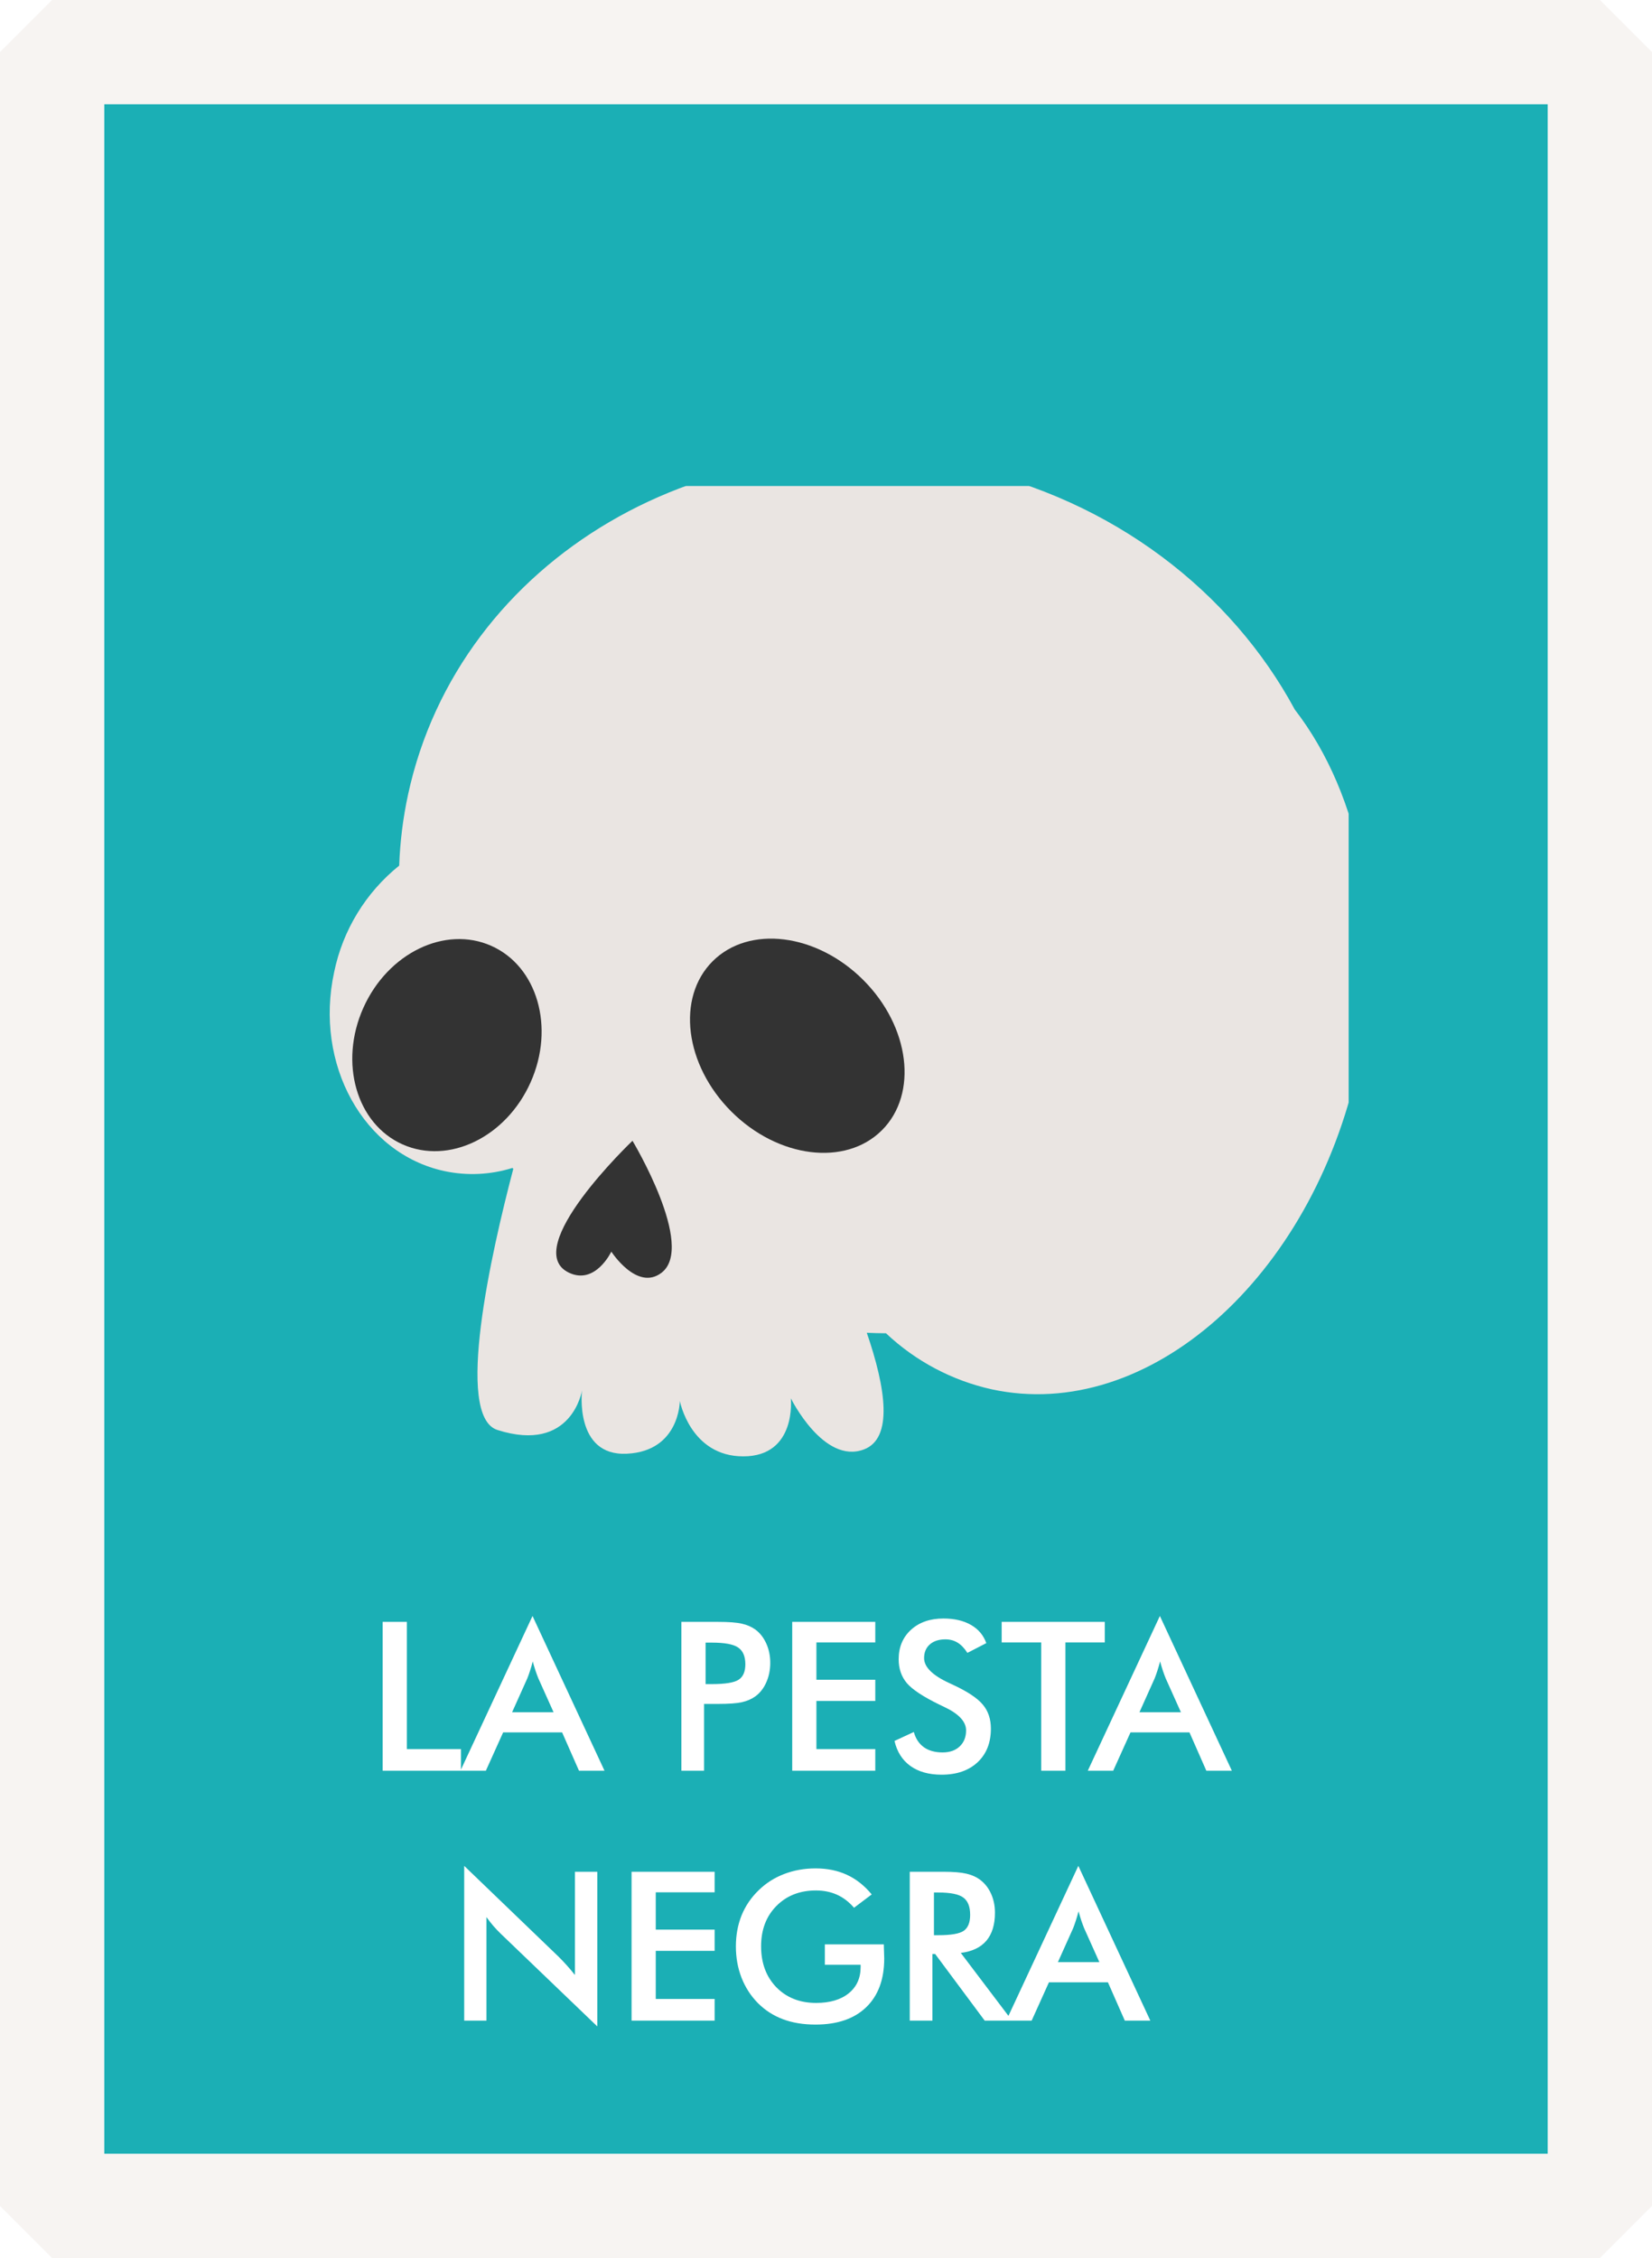 <svg width="2380" height="3253" viewBox="0 0 2380 3253" fill="none" xmlns="http://www.w3.org/2000/svg">
<g clip-path="url(#clip0_419_1106)">
<rect x="150" y="150" width="2080" height="2953" fill="#1BAFB5"/>
<path d="M551.283 2551V2336.55H586.146V2519.8H664.076V2551H551.283ZM737.758 2466.77H797.523L775.551 2417.85C774.281 2414.72 772.963 2411.16 771.596 2407.15C770.229 2403.05 768.861 2398.51 767.494 2393.53C766.322 2398.22 765.053 2402.61 763.686 2406.71C762.416 2410.72 761.098 2414.43 759.73 2417.85L737.758 2466.77ZM834.145 2551L809.828 2495.78H724.867L699.965 2551H663.344L767.201 2328.05L870.912 2551H834.145ZM1016.52 2426.2H1025.45C1044.79 2426.2 1057.68 2424.1 1064.12 2419.9C1070.57 2415.7 1073.79 2408.28 1073.79 2397.63C1073.79 2386.21 1070.33 2378.15 1063.39 2373.46C1056.56 2368.77 1043.91 2366.43 1025.45 2366.43H1016.52V2426.2ZM1014.32 2454.76V2551H981.654V2336.55H1034.39C1050.01 2336.55 1061.49 2337.43 1068.81 2339.18C1076.23 2340.84 1082.68 2343.63 1088.15 2347.53C1094.89 2352.51 1100.16 2359.25 1103.97 2367.75C1107.78 2376.15 1109.68 2385.42 1109.68 2395.58C1109.68 2405.74 1107.78 2415.11 1103.97 2423.71C1100.16 2432.3 1094.89 2439.04 1088.15 2443.92C1082.68 2447.83 1076.23 2450.61 1068.81 2452.27C1061.49 2453.93 1050.01 2454.76 1034.39 2454.76H1027.5H1014.32ZM1141.32 2551V2336.55H1261V2366.14H1176.19V2419.9H1261V2450.51H1176.19V2519.8H1261V2551H1141.32ZM1288.69 2508.08L1316.52 2495.19C1319.15 2504.76 1323.99 2512.08 1331.02 2517.16C1338.05 2522.14 1347.04 2524.63 1357.97 2524.63C1368.32 2524.63 1376.53 2521.75 1382.58 2515.99C1388.73 2510.23 1391.81 2502.51 1391.81 2492.85C1391.81 2480.25 1381.36 2469.02 1360.46 2459.15C1357.53 2457.69 1355.29 2456.62 1353.72 2455.93C1330.09 2444.41 1314.32 2434.01 1306.41 2424.73C1298.6 2415.36 1294.69 2403.93 1294.69 2390.45C1294.69 2372.97 1300.6 2358.81 1312.42 2347.97C1324.33 2337.13 1339.91 2331.71 1359.14 2331.71C1374.96 2331.71 1388.2 2334.79 1398.84 2340.94C1409.49 2347 1416.86 2355.74 1420.96 2367.16L1393.71 2381.22C1389.42 2374.49 1384.68 2369.55 1379.51 2366.43C1374.43 2363.3 1368.57 2361.74 1361.93 2361.74C1352.55 2361.74 1345.08 2364.18 1339.52 2369.07C1334.05 2373.95 1331.31 2380.49 1331.31 2388.7C1331.31 2401.59 1343.42 2413.6 1367.64 2424.73C1369.5 2425.61 1370.96 2426.29 1372.04 2426.78C1393.23 2436.55 1407.78 2446.12 1415.69 2455.49C1423.6 2464.77 1427.55 2476.39 1427.55 2490.36C1427.55 2510.67 1421.16 2526.83 1408.36 2538.84C1395.57 2550.76 1378.29 2556.71 1356.51 2556.71C1338.25 2556.71 1323.26 2552.51 1311.54 2544.12C1299.92 2535.72 1292.3 2523.71 1288.69 2508.08ZM1534.93 2366.14V2551H1500.06V2366.14H1443.08V2336.55H1591.62V2366.14H1534.93ZM1641.57 2466.77H1701.33L1679.36 2417.85C1678.09 2414.72 1676.77 2411.16 1675.4 2407.15C1674.04 2403.05 1672.67 2398.51 1671.3 2393.53C1670.13 2398.22 1668.86 2402.61 1667.49 2406.71C1666.22 2410.72 1664.91 2414.43 1663.54 2417.85L1641.57 2466.77ZM1737.95 2551L1713.64 2495.78H1628.68L1603.77 2551H1567.15L1671.01 2328.05L1774.72 2551H1737.95ZM668.764 2911V2688.05L804.994 2819.15C808.705 2822.87 812.465 2826.82 816.273 2831.02C820.082 2835.22 824.086 2839.96 828.285 2845.23V2696.55H860.512V2919.35L721.498 2785.9C717.787 2782.29 714.174 2778.48 710.658 2774.48C707.24 2770.47 703.969 2766.27 700.844 2761.88V2911H668.764ZM909.877 2911V2696.55H1029.55V2726.14H944.74V2779.9H1029.55V2810.51H944.74V2879.8H1029.55V2911H909.877ZM1188.34 2801.14H1273.3C1273.3 2802.6 1273.35 2804.65 1273.45 2807.29C1273.74 2814.22 1273.89 2818.91 1273.89 2821.35C1273.89 2851.53 1265.25 2874.96 1247.96 2891.66C1230.68 2908.36 1206.31 2916.71 1174.87 2916.71C1157.29 2916.71 1141.62 2914.12 1127.85 2908.95C1114.08 2903.77 1102.02 2895.96 1091.66 2885.51C1081.51 2875.16 1073.7 2863 1068.23 2849.04C1062.86 2835.07 1060.17 2820.13 1060.17 2804.21C1060.17 2788 1062.9 2773.06 1068.37 2759.39C1073.94 2745.72 1082.14 2733.66 1092.98 2723.21C1103.43 2712.95 1115.69 2705.14 1129.75 2699.77C1143.81 2694.4 1158.85 2691.71 1174.87 2691.71C1191.76 2691.71 1206.85 2694.79 1220.13 2700.94C1233.51 2707.09 1245.42 2716.52 1255.87 2729.21L1230.38 2748.4C1223.16 2740 1215 2733.75 1205.92 2729.65C1196.84 2725.55 1186.68 2723.5 1175.45 2723.5C1152.21 2723.5 1133.22 2730.97 1118.47 2745.91C1103.82 2760.76 1096.5 2780.09 1096.5 2803.92C1096.5 2828.14 1103.82 2847.82 1118.47 2862.95C1133.22 2877.99 1152.31 2885.51 1175.75 2885.51C1195.67 2885.51 1211.34 2880.87 1222.77 2871.6C1234.19 2862.32 1239.91 2849.67 1239.91 2833.66V2830.58H1188.34V2801.14ZM1345.52 2787.95H1351.82C1370.28 2787.95 1382.53 2785.8 1388.59 2781.51C1394.64 2777.21 1397.67 2769.59 1397.67 2758.66C1397.67 2746.84 1394.4 2738.54 1387.86 2733.75C1381.41 2728.87 1369.4 2726.43 1351.82 2726.43H1345.52V2787.95ZM1343.32 2815.05V2911H1310.66V2696.55H1359.29C1373.55 2696.55 1384.58 2697.47 1392.4 2699.33C1400.31 2701.19 1407.04 2704.26 1412.61 2708.56C1419.25 2713.73 1424.38 2720.42 1427.99 2728.63C1431.61 2736.83 1433.41 2745.81 1433.41 2755.58C1433.41 2772.77 1429.26 2786.24 1420.96 2796.01C1412.66 2805.68 1400.4 2811.49 1384.19 2813.44L1458.02 2911H1418.62L1347.28 2815.05H1343.32ZM1524.09 2826.77H1583.85L1561.88 2777.85C1560.61 2774.72 1559.29 2771.16 1557.92 2767.15C1556.56 2763.05 1555.19 2758.51 1553.82 2753.53C1552.65 2758.22 1551.38 2762.61 1550.01 2766.71C1548.74 2770.72 1547.43 2774.43 1546.06 2777.85L1524.09 2826.77ZM1620.47 2911L1596.16 2855.78H1511.2L1486.29 2911H1449.67L1553.53 2688.05L1657.24 2911H1620.47Z" fill="white"/>
<g clip-path="url(#clip1_419_1106)">
<g filter="url(#filter0_i_419_1106)">
<path d="M1834.43 1065.3C1743.03 895.841 1572.72 762.999 1359.31 716.919C989.912 637.077 630.528 847.746 556.953 1187.38C549.637 1221.15 545.342 1255.5 544.119 1290.03C496.026 1328.72 462.907 1382.9 450.436 1443.29C421.57 1576.36 492.632 1704.95 609.202 1730.12C641.746 1737.08 675.541 1735.52 707.302 1725.59L708.483 1726.92C676.951 1846.76 623.369 2083.29 685.633 2103.09C793.102 2137.31 807.497 2046.06 807.497 2046.06C807.497 2046.06 796.072 2141.11 872.237 2137.31C948.402 2133.51 948.402 2061.27 948.402 2061.27C948.402 2061.27 963.635 2141.11 1039.8 2141.11C1117.15 2141.11 1108.35 2057.47 1108.35 2057.47C1108.35 2057.47 1155.53 2153.13 1213.68 2131.11C1255.92 2115.11 1245.29 2043.06 1217.76 1963.07C1227.01 1963.48 1236.27 1963.71 1245.44 1963.79C1287.99 2003.94 1340.63 2031.85 1397.77 2044.54C1622.88 2093.17 1859.1 1884.48 1925.41 1578.45C1968.71 1379.27 1929.25 1188.03 1834.43 1065.3Z" fill="#EAE5E2"/>
</g>
<path d="M764.419 1559.25C799.669 1480.24 774.294 1392.2 707.742 1362.61C641.19 1333.01 558.663 1373.07 523.412 1452.07C488.162 1531.08 513.537 1619.12 580.089 1648.72C646.641 1678.31 729.169 1638.26 764.419 1559.25Z" fill="#333333"/>
<path d="M819.799 1833.57C857.881 1851.55 880.731 1803.15 880.731 1803.15C880.731 1803.15 917.785 1860.68 953.087 1833.57C1002.59 1795.55 911.197 1643.47 911.197 1643.47C911.197 1643.47 747.442 1799.35 819.799 1833.57Z" fill="#333333"/>
<path d="M1270.56 1628.28C1323.02 1575.91 1310.95 1478.96 1243.61 1411.73C1176.27 1344.49 1079.15 1332.45 1026.7 1384.81C974.245 1437.18 986.313 1534.14 1053.65 1601.37C1120.99 1668.6 1218.11 1680.65 1270.56 1628.28Z" fill="#333333"/>
</g>
</g>
<rect x="75" y="75" width="2230" height="3103" stroke="#F7F4F2" stroke-width="150" stroke-linejoin="bevel"/>
<defs>
<filter id="filter0_i_419_1106" x="444.008" y="699.716" width="1499.21" height="1441.4" filterUnits="userSpaceOnUse" color-interpolation-filters="sRGB">
<feFlood flood-opacity="0" result="BackgroundImageFix"/>
<feBlend mode="normal" in="SourceGraphic" in2="BackgroundImageFix" result="shape"/>
<feColorMatrix in="SourceAlpha" type="matrix" values="0 0 0 0 0 0 0 0 0 0 0 0 0 0 0 0 0 0 127 0" result="hardAlpha"/>
<feOffset dx="31" dy="-43"/>
<feGaussianBlur stdDeviation="0.15"/>
<feComposite in2="hardAlpha" operator="arithmetic" k2="-1" k3="1"/>
<feColorMatrix type="matrix" values="0 0 0 0 0 0 0 0 0 0 0 0 0 0 0 0 0 0 0.25 0"/>
<feBlend mode="normal" in2="shape" result="effect1_innerShadow_419_1106"/>
</filter>
<clipPath id="clip0_419_1106">
<rect x="150" y="150" width="2080" height="2953" fill="white"/>
</clipPath>
<clipPath id="clip1_419_1106">
<rect width="1499" height="1441" fill="white" transform="translate(444 700)"/>
</clipPath>
</defs>
</svg>
